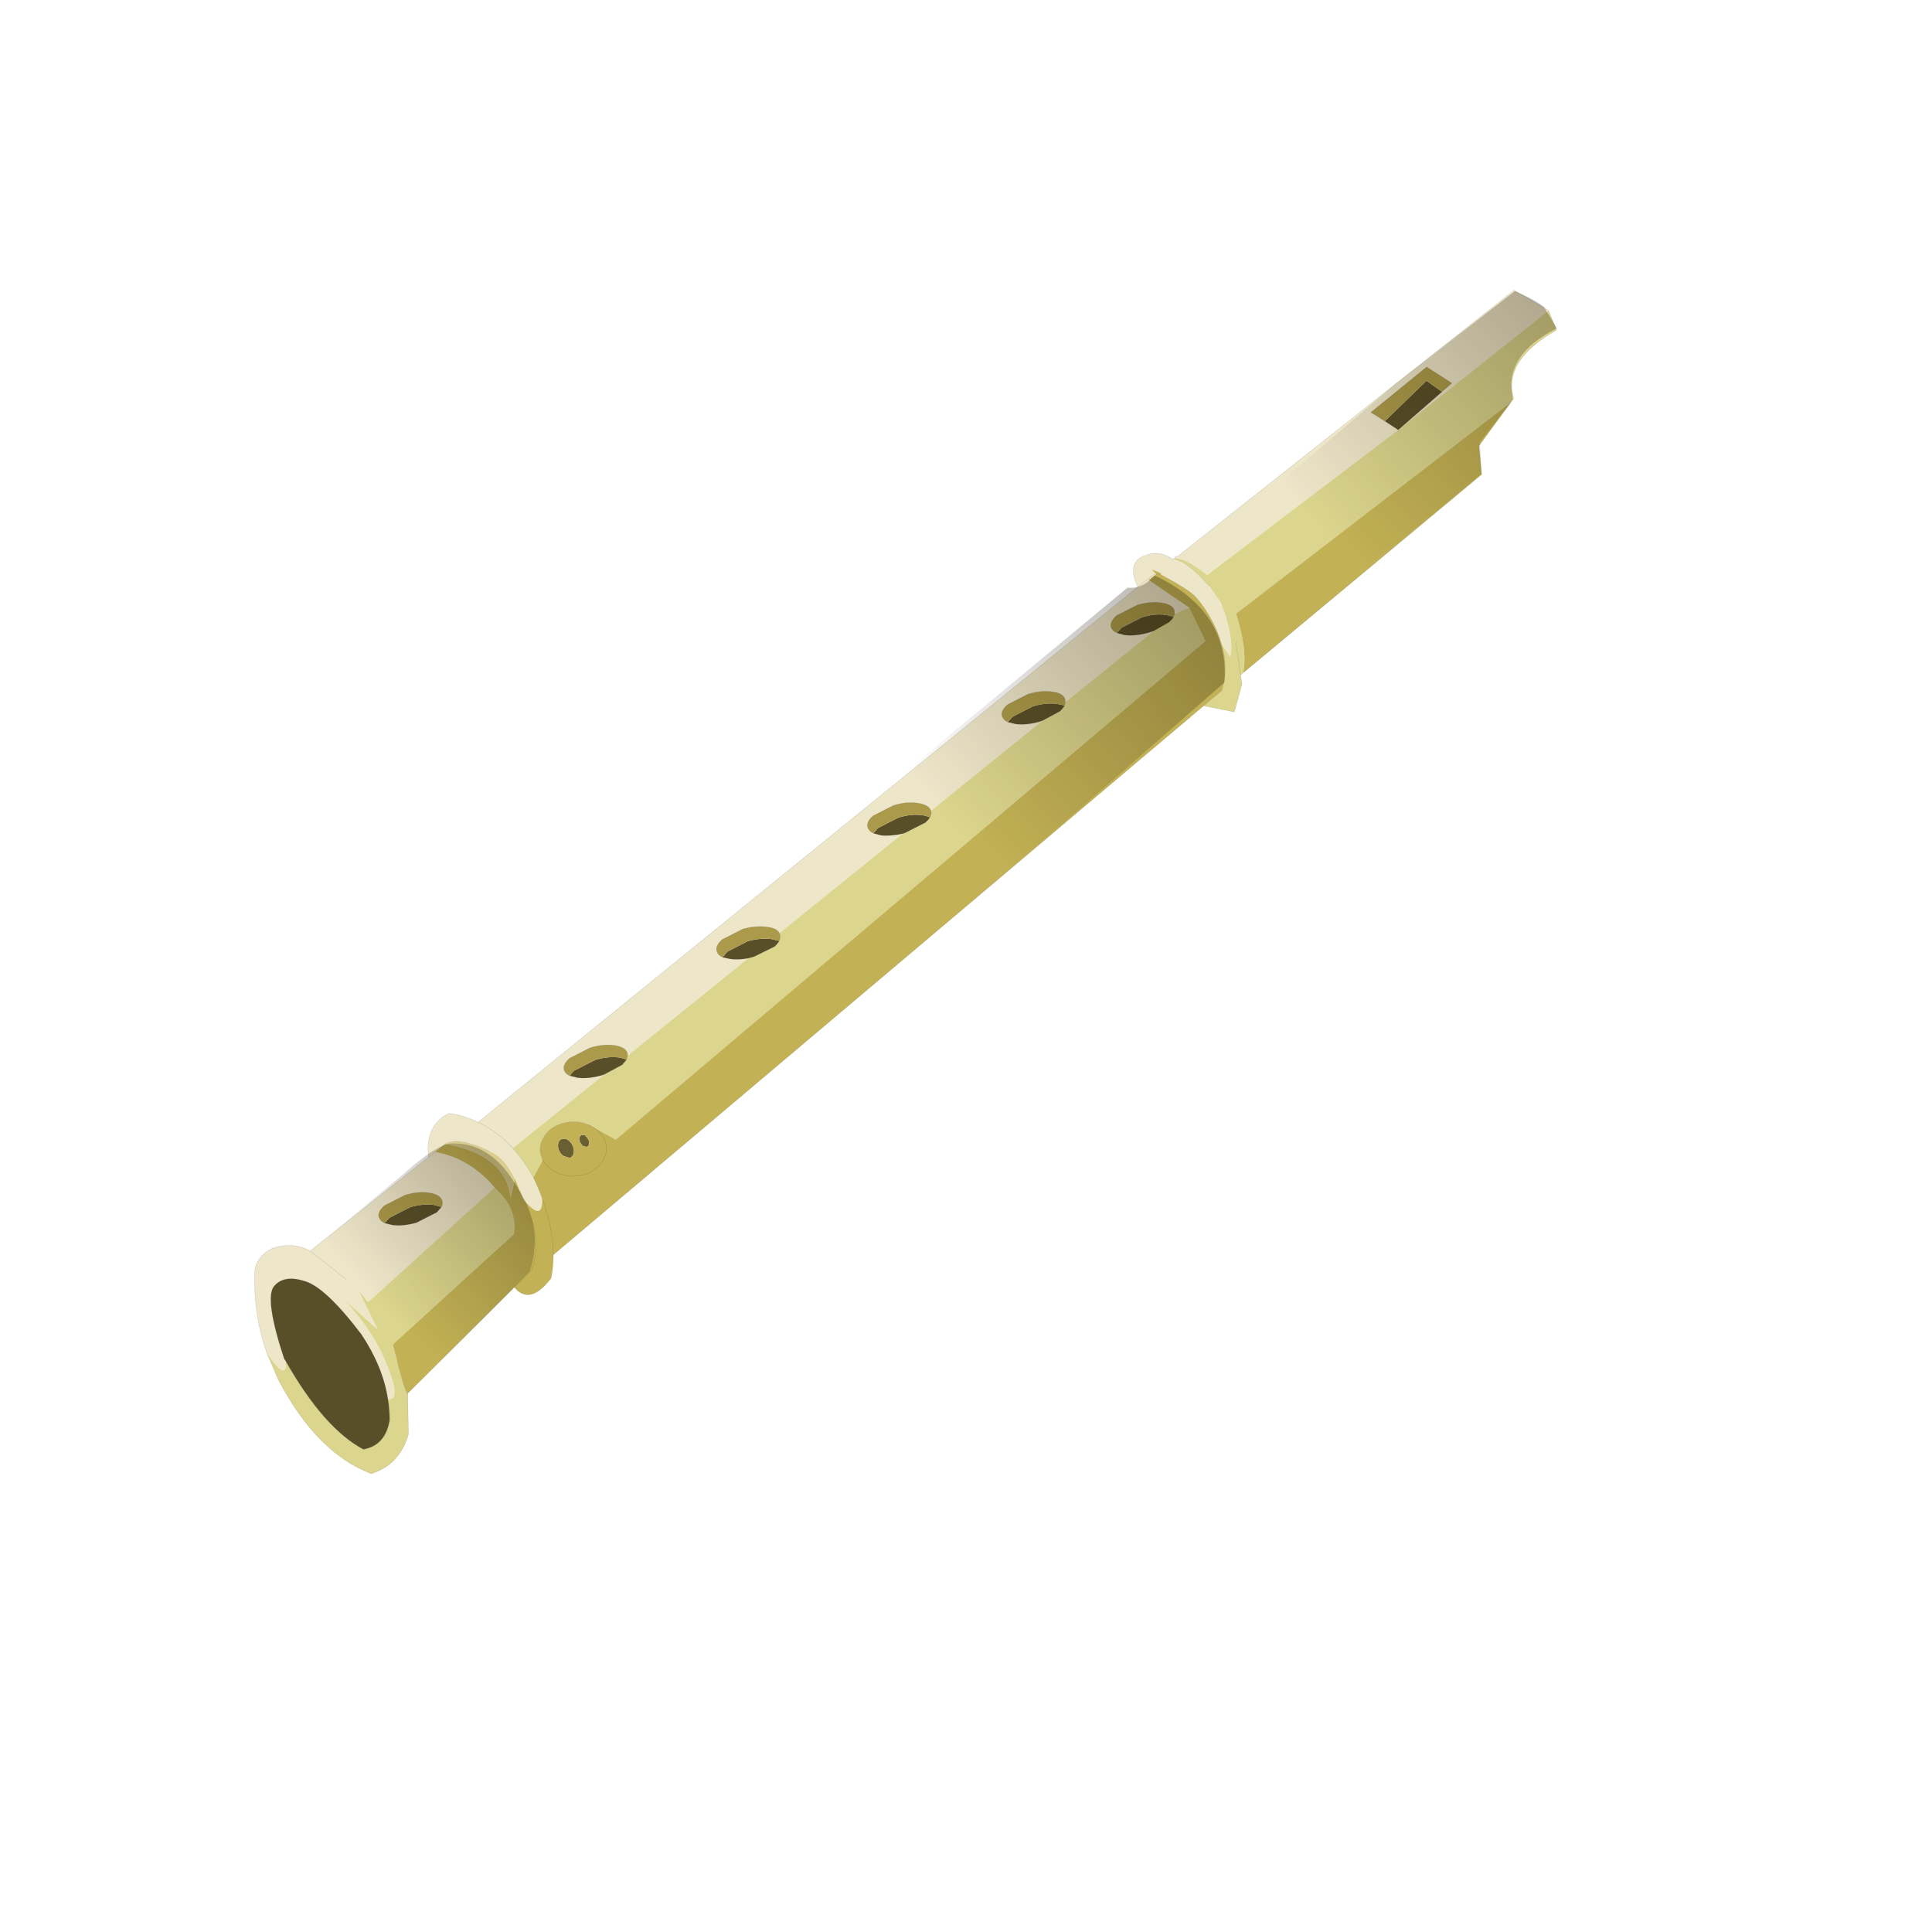 <?xml version="1.0" encoding="UTF-8" standalone="no"?>
<svg xmlns:xlink="http://www.w3.org/1999/xlink" height="440.0px" width="440.0px" xmlns="http://www.w3.org/2000/svg">
  <g transform="matrix(10.0, 0.0, 0.0, 10.0, 0.0, 0.0)">
    <use height="44.0" transform="matrix(0.775, 0.0, 0.0, 0.81, 2.089, 2.0)" width="49.35" xlink:href="#sprite0"/>
  </g>
  <defs>
    <g id="sprite0" transform="matrix(1.0, 0.0, 0.0, 1.0, -0.05, 0.0)">
      <use height="44.0" transform="matrix(1.0, 0.0, 0.0, 1.0, 2.0, 0.0)" width="44.0" xlink:href="#shape0"/>
      <use height="105.3" transform="matrix(-0.152, 0.065, 0.065, 0.152, 42.52, 5.402)" width="279.4" xlink:href="#sprite1"/>
    </g>
    <g id="shape0" transform="matrix(1.0, 0.0, 0.0, 1.0, -2.0, 0.0)">
      <path d="M46.0 44.0 L2.0 44.0 2.0 0.0 46.0 0.0 46.0 44.0" fill="#43adca" fill-opacity="0.0" fill-rule="evenodd" stroke="none"/>
    </g>
    <g id="sprite1" transform="matrix(1.0, 0.0, 0.0, 1.0, 139.75, 52.6)">
      <use height="105.3" transform="matrix(1.0, 0.0, 0.0, 1.0, -139.75, -52.6)" width="279.4" xlink:href="#shape1"/>
    </g>
    <g id="shape1" transform="matrix(1.0, 0.0, 0.0, 1.0, 139.75, 52.6)">
      <path d="M87.4 16.55 Q87.65 12.35 89.75 10.4 93.8 5.95 96.45 6.2 87.35 12.1 89.35 19.15 L87.4 16.55" fill="#dacd8d" fill-rule="evenodd" stroke="none"/>
      <path d="M77.05 17.1 Q76.5 17.15 76.1 16.65 75.75 16.2 75.75 15.5 75.75 14.8 76.1 14.2 76.5 13.65 77.05 13.6 77.55 13.5 77.9 13.95 78.3 14.45 78.3 15.15 78.3 15.85 77.9 16.4 L77.05 17.1 M74.1 14.6 L74.35 15.35 74.1 16.15 73.55 16.55 Q73.2 16.6 72.95 16.3 L72.75 15.6 72.95 14.75 Q73.2 14.4 73.55 14.35 73.85 14.3 74.1 14.6" fill="#695f33" fill-rule="evenodd" stroke="none"/>
      <path d="M5.7 -12.45 Q6.25 -13.05 6.25 -13.65 6.25 -14.7 4.6 -15.2 L0.55 -15.4 Q-1.85 -15.1 -3.5 -14.1 -5.2 -13.1 -5.2 -12.05 L-5.2 -11.95 -29.45 -18.25 -28.85 -18.3 Q-26.5 -18.65 -24.85 -19.6 L-23.7 -20.45 Q-23.15 -21.05 -23.15 -21.65 -23.15 -22.7 -24.85 -23.2 L-28.85 -23.4 Q-31.25 -23.1 -32.95 -22.1 -34.6 -21.15 -34.6 -20.1 L-34.45 -19.55 -53.6 -24.5 -52.65 -24.6 Q-50.25 -24.95 -48.6 -25.9 L-47.5 -26.75 Q-46.95 -27.35 -46.9 -27.95 -46.95 -29.0 -48.6 -29.5 L-52.65 -29.7 Q-55.05 -29.4 -56.7 -28.4 -58.4 -27.4 -58.4 -26.35 L-58.2 -25.7 -61.0 -25.65 -56.2 -32.85 -57.85 -33.2 -57.5 -33.35 -54.0 -32.5 -57.5 -33.35 -57.85 -33.2 -57.4 -34.25 Q-59.15 -32.75 -58.5 -32.9 -62.3 -28.3 -62.75 -26.9 -63.5 -24.95 -63.8 -22.4 -64.1 -20.0 -63.85 -17.85 L-64.4 -15.05 Q-66.4 -17.75 -66.5 -24.3 L-65.7 -27.65 Q-63.95 -32.85 -61.8 -34.3 -63.5 -34.15 -66.1 -29.5 L-107.05 -38.85 -105.45 -41.15 -103.75 -43.5 -115.9 -46.7 -118.95 -42.4 -116.75 -41.75 -107.05 -38.85 -139.6 -47.0 -135.3 -52.6 -61.8 -34.3 -61.6 -34.4 -61.55 -34.4 Q-59.55 -37.4 -55.9 -36.8 -53.75 -36.05 -54.0 -32.5 L89.65 5.1 Q87.1 7.85 85.7 11.6 87.1 7.85 89.65 5.1 91.4 3.1 93.8 1.7 97.7 1.75 99.55 5.6 L100.1 7.1 125.7 13.5 Q127.85 10.85 131.7 10.45 135.3 10.65 136.4 13.4 139.25 19.75 139.6 26.35 138.3 32.6 137.05 29.05 L137.15 28.5 Q136.35 17.65 133.95 16.5 131.55 15.35 128.6 17.85 125.6 20.25 122.9 30.15 121.55 36.7 122.9 42.1 120.55 43.55 120.8 35.2 L120.8 34.7 Q121.15 29.0 123.6 23.05 L119.9 30.55 120.45 22.85 119.65 25.55 91.35 16.5 91.3 16.45 Q93.45 10.1 98.65 6.75 L100.1 7.1 98.65 6.75 96.45 6.2 Q93.8 5.95 89.75 10.4 87.65 12.35 87.4 16.55 L87.4 20.25 Q85.8 25.45 84.25 21.5 84.15 19.6 84.3 17.6 84.7 14.35 85.7 11.6 L65.85 6.45 66.35 6.4 Q68.75 6.05 70.4 5.1 L71.55 4.25 Q72.1 3.65 72.1 3.05 72.05 2.0 70.4 1.5 L66.35 1.3 Q63.95 1.6 62.25 2.6 60.6 3.6 60.6 4.65 L60.75 5.15 34.5 -1.65 Q36.2 -2.05 37.5 -2.8 L38.65 -3.6 Q39.2 -4.2 39.2 -4.8 39.2 -5.9 37.5 -6.4 L33.45 -6.6 Q31.1 -6.25 29.4 -5.25 27.85 -4.4 27.75 -3.4 L0.95 -10.35 Q3.05 -10.75 4.6 -11.6 L5.7 -12.45 M121.65 20.55 L125.7 13.5 121.65 20.55 M111.65 14.35 Q112.2 13.75 112.2 13.15 112.2 12.1 110.5 11.6 L106.45 11.4 Q104.1 11.7 102.4 12.7 100.75 13.7 100.75 14.75 100.75 15.35 101.3 15.8 L102.4 16.3 106.45 16.5 Q108.85 16.15 110.5 15.2 L111.65 14.35" fill="#eee6c9" fill-rule="evenodd" stroke="none"/>
      <path d="M-5.2 -11.95 Q-5.15 -11.4 -4.6 -11.0 -4.2 -10.7 -3.5 -10.5 L0.55 -10.3 0.95 -10.35 27.75 -3.4 27.75 -3.25 Q27.75 -2.65 28.3 -2.2 28.7 -1.9 29.4 -1.65 L33.45 -1.5 34.5 -1.65 60.75 5.15 61.2 5.7 62.25 6.2 65.85 6.45 85.7 11.6 Q84.7 14.35 84.3 17.6 L81.6 15.55 81.6 15.15 Q81.6 13.2 79.9 12.05 78.25 10.85 75.9 11.2 73.6 11.5 71.95 13.05 L71.85 13.05 68.3 17.45 -61.4 -19.3 -61.0 -25.65 -58.2 -25.7 -57.8 -25.3 Q-57.4 -25.0 -56.7 -24.8 L-53.6 -24.5 -34.45 -19.55 -34.05 -19.05 Q-33.65 -18.75 -32.95 -18.5 L-29.45 -18.25 -5.2 -11.95 M91.35 16.5 L119.65 25.55 120.45 22.85 119.9 30.55 123.6 23.05 Q121.15 29.0 120.8 34.7 L120.8 35.2 Q120.55 43.55 122.9 42.1 123.3 43.85 124.05 45.55 126.4 49.15 130.25 48.25 135.3 42.25 137.05 29.05 138.3 32.6 139.6 26.35 L139.5 31.5 Q138.1 45.6 130.6 52.6 125.4 53.2 121.9 49.05 L119.45 43.0 119.3 42.6 119.3 40.4 119.45 43.0 119.3 40.4 118.85 36.85 118.45 33.9 91.25 25.1 Q88.9 21.2 91.35 16.5 M-56.8 -9.3 L-61.4 -6.2 -64.5 -10.0 -64.9 -11.55 -65.15 -11.6 -65.45 -11.7 Q-67.7 -14.85 -68.25 -21.45 L-127.3 -35.3 -128.0 -35.65 Q-128.65 -42.35 -139.6 -43.4 L-139.6 -47.0 -107.05 -38.85 -66.1 -29.5 Q-63.5 -34.15 -61.8 -34.3 -63.95 -32.85 -65.7 -27.65 L-66.5 -24.3 Q-66.4 -17.75 -64.4 -15.05 L-63.85 -17.85 Q-63.45 -13.45 -60.75 -10.4 L-56.8 -9.3 M-66.35 -17.15 L-64.9 -11.55 -66.35 -17.15" fill="#dbd58d" fill-rule="evenodd" stroke="none"/>
      <path d="M-57.85 -33.2 L-56.2 -32.85 -61.0 -25.65 -61.4 -19.3 68.3 17.45 71.85 13.05 71.85 13.15 Q70.15 14.8 70.15 16.75 70.15 18.7 71.85 19.85 73.5 21.0 75.9 20.7 78.25 20.35 79.9 18.75 81.4 17.25 81.6 15.55 81.4 17.25 79.9 18.75 78.25 20.35 75.9 20.7 73.5 21.0 71.85 19.85 70.15 18.7 70.15 16.75 70.15 14.8 71.85 13.15 L71.95 13.05 Q73.6 11.5 75.9 11.2 78.25 10.85 79.9 12.05 81.6 13.2 81.6 15.15 L81.6 15.55 84.3 17.6 Q84.15 19.6 84.25 21.5 85.8 25.45 87.4 20.25 L87.4 16.55 89.35 19.15 Q87.35 12.1 96.45 6.2 L98.65 6.75 Q93.45 10.1 91.3 16.45 L91.35 16.5 Q88.9 21.2 91.25 25.1 L118.45 33.9 118.85 36.85 119.3 40.4 119.3 42.6 94.75 33.45 Q93.45 37.45 88.15 34.6 87.0 32.95 86.2 31.1 L-56.8 -9.3 -60.75 -10.4 Q-63.45 -13.45 -63.85 -17.85 -64.1 -20.0 -63.8 -22.4 -63.5 -24.95 -62.75 -26.9 -62.3 -28.3 -58.5 -32.9 L-57.85 -33.2 -58.5 -32.9 Q-59.15 -32.75 -57.4 -34.25 L-57.85 -33.2 M-65.45 -11.7 L-117.7 -26.05 -119.15 -30.7 -127.3 -35.3 -68.25 -21.45 Q-67.7 -14.85 -65.45 -11.7 M87.4 23.85 Q87.5 28.4 90.75 31.95 L94.75 33.45 90.75 31.95 Q87.5 28.4 87.4 23.85 M84.25 21.5 Q84.45 26.85 86.2 31.1 84.45 26.85 84.25 21.5 M74.1 14.6 Q73.85 14.3 73.55 14.35 73.2 14.4 72.95 14.75 L72.75 15.6 72.95 16.3 Q73.2 16.6 73.55 16.55 L74.1 16.15 74.35 15.35 74.1 14.6 M77.05 17.1 L77.9 16.4 Q78.3 15.85 78.3 15.15 78.3 14.45 77.9 13.95 77.55 13.5 77.05 13.6 76.5 13.65 76.1 14.2 75.75 14.8 75.75 15.5 75.75 16.2 76.1 16.65 76.5 17.15 77.05 17.1" fill="#c3b255" fill-rule="evenodd" stroke="none"/>
      <path d="M-4.6 -11.0 L-3.9 -11.6 -3.5 -11.85 Q-1.85 -12.85 0.55 -13.15 L4.6 -12.95 5.7 -12.45 4.6 -11.6 Q3.05 -10.75 0.95 -10.35 L0.55 -10.3 -3.5 -10.5 Q-4.2 -10.7 -4.6 -11.0 M38.65 -3.6 L37.5 -2.8 Q36.2 -2.05 34.5 -1.65 L33.45 -1.5 29.4 -1.65 Q28.7 -1.9 28.3 -2.2 L29.4 -3.0 Q31.1 -4.0 33.45 -4.35 L37.5 -4.15 38.65 -3.6 M71.55 4.25 L70.4 5.1 Q68.75 6.05 66.35 6.4 L65.85 6.45 62.25 6.2 61.2 5.7 61.55 5.35 62.25 4.85 Q63.95 3.85 66.35 3.55 L70.4 3.75 Q71.1 3.95 71.55 4.25 M-47.5 -26.75 L-48.6 -25.9 Q-50.25 -24.95 -52.65 -24.6 L-53.6 -24.5 -56.7 -24.8 Q-57.4 -25.0 -57.8 -25.3 L-57.55 -25.55 -56.7 -26.15 Q-55.05 -27.15 -52.65 -27.45 L-48.6 -27.25 -47.5 -26.75 M-23.7 -20.45 L-24.85 -19.6 Q-26.5 -18.65 -28.85 -18.3 L-29.45 -18.25 -32.95 -18.5 Q-33.65 -18.75 -34.05 -19.05 L-33.7 -19.35 -32.95 -19.85 Q-31.25 -20.85 -28.85 -21.15 L-24.85 -20.95 -23.7 -20.45 M122.9 42.1 Q121.55 36.7 122.9 30.15 125.6 20.25 128.6 17.85 131.55 15.35 133.95 16.5 136.35 17.65 137.15 28.5 L137.05 29.05 Q135.3 42.25 130.25 48.25 126.4 49.15 124.05 45.55 123.3 43.85 122.9 42.1 M101.3 15.8 L102.4 14.95 Q104.1 13.95 106.45 13.65 L110.5 13.85 111.65 14.35 110.5 15.2 Q108.85 16.15 106.45 16.5 L102.4 16.3 101.3 15.8 M-116.75 -41.75 L-114.95 -44.55 -105.45 -41.15 -107.05 -38.85 -116.75 -41.75" fill="#584e28" fill-rule="evenodd" stroke="none"/>
      <path d="M-5.2 -11.95 L-5.2 -12.05 Q-5.2 -13.1 -3.5 -14.1 -1.85 -15.1 0.55 -15.4 L4.6 -15.2 Q6.25 -14.7 6.25 -13.65 6.25 -13.05 5.7 -12.45 L4.6 -12.95 0.55 -13.15 Q-1.85 -12.85 -3.5 -11.85 L-3.9 -11.6 -4.6 -11.0 Q-5.15 -11.4 -5.2 -11.95 M27.75 -3.4 Q27.85 -4.4 29.4 -5.25 31.1 -6.25 33.45 -6.6 L37.5 -6.4 Q39.2 -5.9 39.2 -4.8 39.2 -4.2 38.65 -3.6 L37.5 -4.15 33.45 -4.35 Q31.1 -4.0 29.4 -3.0 L28.3 -2.2 Q27.75 -2.65 27.75 -3.25 L27.75 -3.4 M60.75 5.15 L60.6 4.65 Q60.6 3.6 62.25 2.6 63.95 1.6 66.35 1.3 L70.4 1.5 Q72.05 2.0 72.1 3.05 72.1 3.65 71.55 4.25 71.1 3.95 70.4 3.75 L66.35 3.55 Q63.95 3.85 62.25 4.85 L61.55 5.35 61.2 5.7 60.75 5.15 M-58.2 -25.7 L-58.4 -26.35 Q-58.4 -27.4 -56.7 -28.4 -55.05 -29.4 -52.65 -29.7 L-48.6 -29.5 Q-46.95 -29.0 -46.9 -27.95 -46.95 -27.35 -47.5 -26.75 L-48.6 -27.25 -52.65 -27.45 Q-55.05 -27.15 -56.7 -26.15 L-57.55 -25.55 -57.8 -25.3 -58.2 -25.7 M-34.45 -19.55 L-34.6 -20.1 Q-34.6 -21.15 -32.95 -22.1 -31.25 -23.1 -28.85 -23.4 L-24.85 -23.2 Q-23.15 -22.7 -23.15 -21.65 -23.15 -21.05 -23.7 -20.45 L-24.85 -20.95 -28.85 -21.15 Q-31.25 -20.85 -32.95 -19.85 L-33.7 -19.35 -34.05 -19.05 -34.45 -19.55 M101.3 15.8 Q100.75 15.35 100.75 14.75 100.75 13.7 102.4 12.7 104.1 11.7 106.45 11.4 L110.5 11.6 Q112.2 12.1 112.2 13.15 112.2 13.75 111.65 14.35 L110.5 13.85 106.45 13.65 Q104.1 13.95 102.4 14.95 L101.3 15.8 M-116.75 -41.75 L-118.95 -42.4 -115.9 -46.7 -103.75 -43.5 -105.45 -41.15 -114.95 -44.55 -116.75 -41.75" fill="#ab9a49" fill-rule="evenodd" stroke="none"/>
      <path d="M5.7 -12.45 Q6.25 -13.05 6.25 -13.65 6.25 -14.7 4.6 -15.2 L0.55 -15.4 Q-1.85 -15.1 -3.5 -14.1 -5.2 -13.1 -5.2 -12.05 L-5.2 -11.95 Q-5.15 -11.4 -4.6 -11.0 M5.7 -12.45 L4.6 -11.6 Q3.05 -10.75 0.95 -10.35 L0.55 -10.3 -3.5 -10.5 Q-4.2 -10.7 -4.6 -11.0 M27.75 -3.4 Q27.85 -4.4 29.4 -5.25 31.1 -6.25 33.45 -6.6 L37.5 -6.4 Q39.2 -5.9 39.2 -4.8 39.2 -4.2 38.65 -3.6 L37.5 -2.8 Q36.2 -2.05 34.5 -1.65 L33.45 -1.5 29.4 -1.65 Q28.7 -1.9 28.3 -2.2 27.75 -2.65 27.75 -3.25 L27.75 -3.4 M60.75 5.15 L60.6 4.65 Q60.6 3.6 62.25 2.6 63.95 1.6 66.35 1.3 L70.4 1.5 Q72.05 2.0 72.1 3.05 72.1 3.65 71.55 4.25 L70.4 5.1 Q68.75 6.05 66.35 6.4 L65.85 6.45 62.25 6.2 61.2 5.7 60.75 5.15 M-58.2 -25.7 L-58.4 -26.35 Q-58.4 -27.4 -56.7 -28.4 -55.05 -29.4 -52.65 -29.7 L-48.6 -29.5 Q-46.95 -29.0 -46.9 -27.95 -46.95 -27.35 -47.5 -26.75 L-48.6 -25.9 Q-50.25 -24.95 -52.65 -24.6 L-53.6 -24.5 -56.7 -24.8 Q-57.4 -25.0 -57.8 -25.3 L-58.2 -25.7 M-34.45 -19.55 L-34.6 -20.1 Q-34.6 -21.15 -32.95 -22.1 -31.25 -23.1 -28.85 -23.4 L-24.85 -23.2 Q-23.15 -22.7 -23.15 -21.65 -23.15 -21.05 -23.7 -20.45 L-24.85 -19.6 Q-26.5 -18.65 -28.85 -18.3 L-29.45 -18.25 -32.95 -18.5 Q-33.65 -18.75 -34.05 -19.05 L-34.45 -19.55 M122.9 42.1 Q121.55 36.7 122.9 30.15 125.6 20.25 128.6 17.85 131.55 15.35 133.95 16.5 136.35 17.65 137.15 28.5 L137.05 29.05 M-65.45 -11.7 L-117.7 -26.05 -119.15 -30.7 -127.3 -35.3 M122.9 42.1 Q123.3 43.85 124.05 45.55 126.4 49.15 130.25 48.25 135.3 42.25 137.05 29.05 M111.65 14.35 Q112.2 13.75 112.2 13.15 112.2 12.1 110.5 11.6 L106.45 11.4 Q104.1 11.7 102.4 12.7 100.75 13.7 100.75 14.75 100.75 15.35 101.3 15.8 M111.65 14.35 L110.5 15.2 Q108.85 16.15 106.45 16.5 L102.4 16.3 101.3 15.8 M81.6 15.55 Q81.4 17.25 79.9 18.75 78.25 20.35 75.9 20.7 73.5 21.0 71.85 19.85 70.15 18.7 70.15 16.75 70.15 14.8 71.85 13.15 L71.95 13.05 Q73.6 11.5 75.9 11.2 78.25 10.85 79.9 12.05 81.6 13.2 81.6 15.15 L81.6 15.55 M-105.45 -41.15 L-103.75 -43.5 -115.9 -46.7 -118.95 -42.4 -116.75 -41.75 -107.05 -38.85 M-105.45 -41.15 L-107.05 -38.85" fill="none" stroke="#181000" stroke-linecap="round" stroke-linejoin="round" stroke-opacity="0.302" stroke-width="0.05"/>
      <path d="M85.7 11.6 Q87.1 7.85 89.65 5.1 L-54.0 -32.5 -57.5 -33.35 -57.85 -33.2 M125.7 13.5 L121.65 20.55 M139.6 26.35 Q139.25 19.75 136.4 13.4 135.3 10.65 131.7 10.45 127.85 10.85 125.7 13.5 L100.1 7.1 98.65 6.75 M139.6 26.35 L139.5 31.5 Q138.1 45.6 130.6 52.6 125.4 53.2 121.9 49.05 L119.45 43.0 119.3 42.6 94.75 33.45 Q93.45 37.45 88.15 34.6 87.0 32.95 86.2 31.1 L-56.8 -9.3 -61.4 -6.2 -64.5 -10.0 -64.9 -11.55 -65.15 -11.6 M-128.0 -35.65 Q-128.65 -42.35 -139.6 -43.4 L-139.6 -47.0 -135.3 -52.6 -61.8 -34.3 -62.4 -34.65 -61.55 -34.4 Q-59.55 -37.4 -55.9 -36.8 -53.75 -36.05 -54.0 -32.5 M96.45 6.2 L98.65 6.75 M100.1 7.1 L99.55 5.6 Q97.7 1.75 93.8 1.7 91.4 3.1 89.65 5.1 M89.75 10.4 Q93.8 5.95 96.45 6.2 M84.25 21.5 Q84.15 19.6 84.3 17.6 84.7 14.35 85.7 11.6 M94.75 33.45 L90.75 31.95 Q87.5 28.4 87.4 23.85 M119.3 40.4 L119.3 42.6 M119.3 40.4 L119.45 43.0 M118.85 36.85 L119.3 40.4 M86.2 31.1 Q84.45 26.85 84.25 21.5 M-61.8 -34.3 L-61.6 -34.4 -61.55 -34.4 M-58.5 -32.9 L-57.85 -33.2 M-58.5 -32.9 Q-62.3 -28.3 -62.75 -26.9 -63.5 -24.95 -63.8 -22.4 -64.1 -20.0 -63.85 -17.85 -63.45 -13.45 -60.75 -10.4 L-56.8 -9.3 M-61.8 -34.3 Q-63.95 -32.85 -65.7 -27.65 M-64.9 -11.55 L-66.35 -17.15" fill="none" stroke="#181000" stroke-linecap="round" stroke-linejoin="round" stroke-opacity="0.251" stroke-width="0.05"/>
      <path d="M3.8 -17.8 L5.3 -18.75 69.2 -2.4 72.75 24.6 -4.95 10.6 -6.6 7.95 37.6 16.85 Q-12.05 3.45 -36.7 -3.95 L-61.75 -11.5 Q-67.4 -22.35 -57.5 -33.1 -54.55 -31.8 -52.25 -33.1 L3.8 -17.8" fill="url(#gradient0)" fill-rule="evenodd" stroke="none"/>
      <path d="M119.55 42.35 Q127.4 46.1 91.2 32.05 85.95 26.3 87.55 18.25 88.7 9.35 95.1 6.7 97.35 5.5 105.2 7.95 L125.15 13.35 Q115.8 26.35 119.55 42.35" fill="url(#gradient1)" fill-rule="evenodd" stroke="none"/>
      <path d="M-139.75 -43.65 L-139.1 -47.85 Q-138.05 -49.7 -135.4 -52.4 L-109.65 -46.25 -76.6 -36.7 -75.1 -37.65 -68.45 -35.95 -81.95 -16.85 Q-105.15 -22.6 -117.75 -26.2 L-119.55 -31.2 -127.85 -35.55 -127.8 -35.95 -127.95 -36.0 Q-129.25 -43.15 -139.75 -43.65" fill="url(#gradient2)" fill-rule="evenodd" stroke="none"/>
    </g>
    <linearGradient gradientTransform="matrix(0.033, 0.013, -0.005, 0.013, -41.55, -1.55)" gradientUnits="userSpaceOnUse" id="gradient0" spreadMethod="pad" x1="-819.2" x2="819.2">
      <stop offset="0.0" stop-color="#181000" stop-opacity="0.302"/>
      <stop offset="1.0" stop-color="#181000" stop-opacity="0.0"/>
    </linearGradient>
    <linearGradient gradientTransform="matrix(0.021, 0.008, -0.005, 0.013, 95.4, 33.95)" gradientUnits="userSpaceOnUse" id="gradient1" spreadMethod="pad" x1="-819.2" x2="819.2">
      <stop offset="0.0" stop-color="#181000" stop-opacity="0.302"/>
      <stop offset="1.0" stop-color="#181000" stop-opacity="0.0"/>
    </linearGradient>
    <linearGradient gradientTransform="matrix(0.033, 0.013, -0.005, 0.013, -121.95, -20.45)" gradientUnits="userSpaceOnUse" id="gradient2" spreadMethod="pad" x1="-819.2" x2="819.2">
      <stop offset="0.0" stop-color="#181000" stop-opacity="0.302"/>
      <stop offset="1.0" stop-color="#181000" stop-opacity="0.0"/>
    </linearGradient>
  </defs>
</svg>
